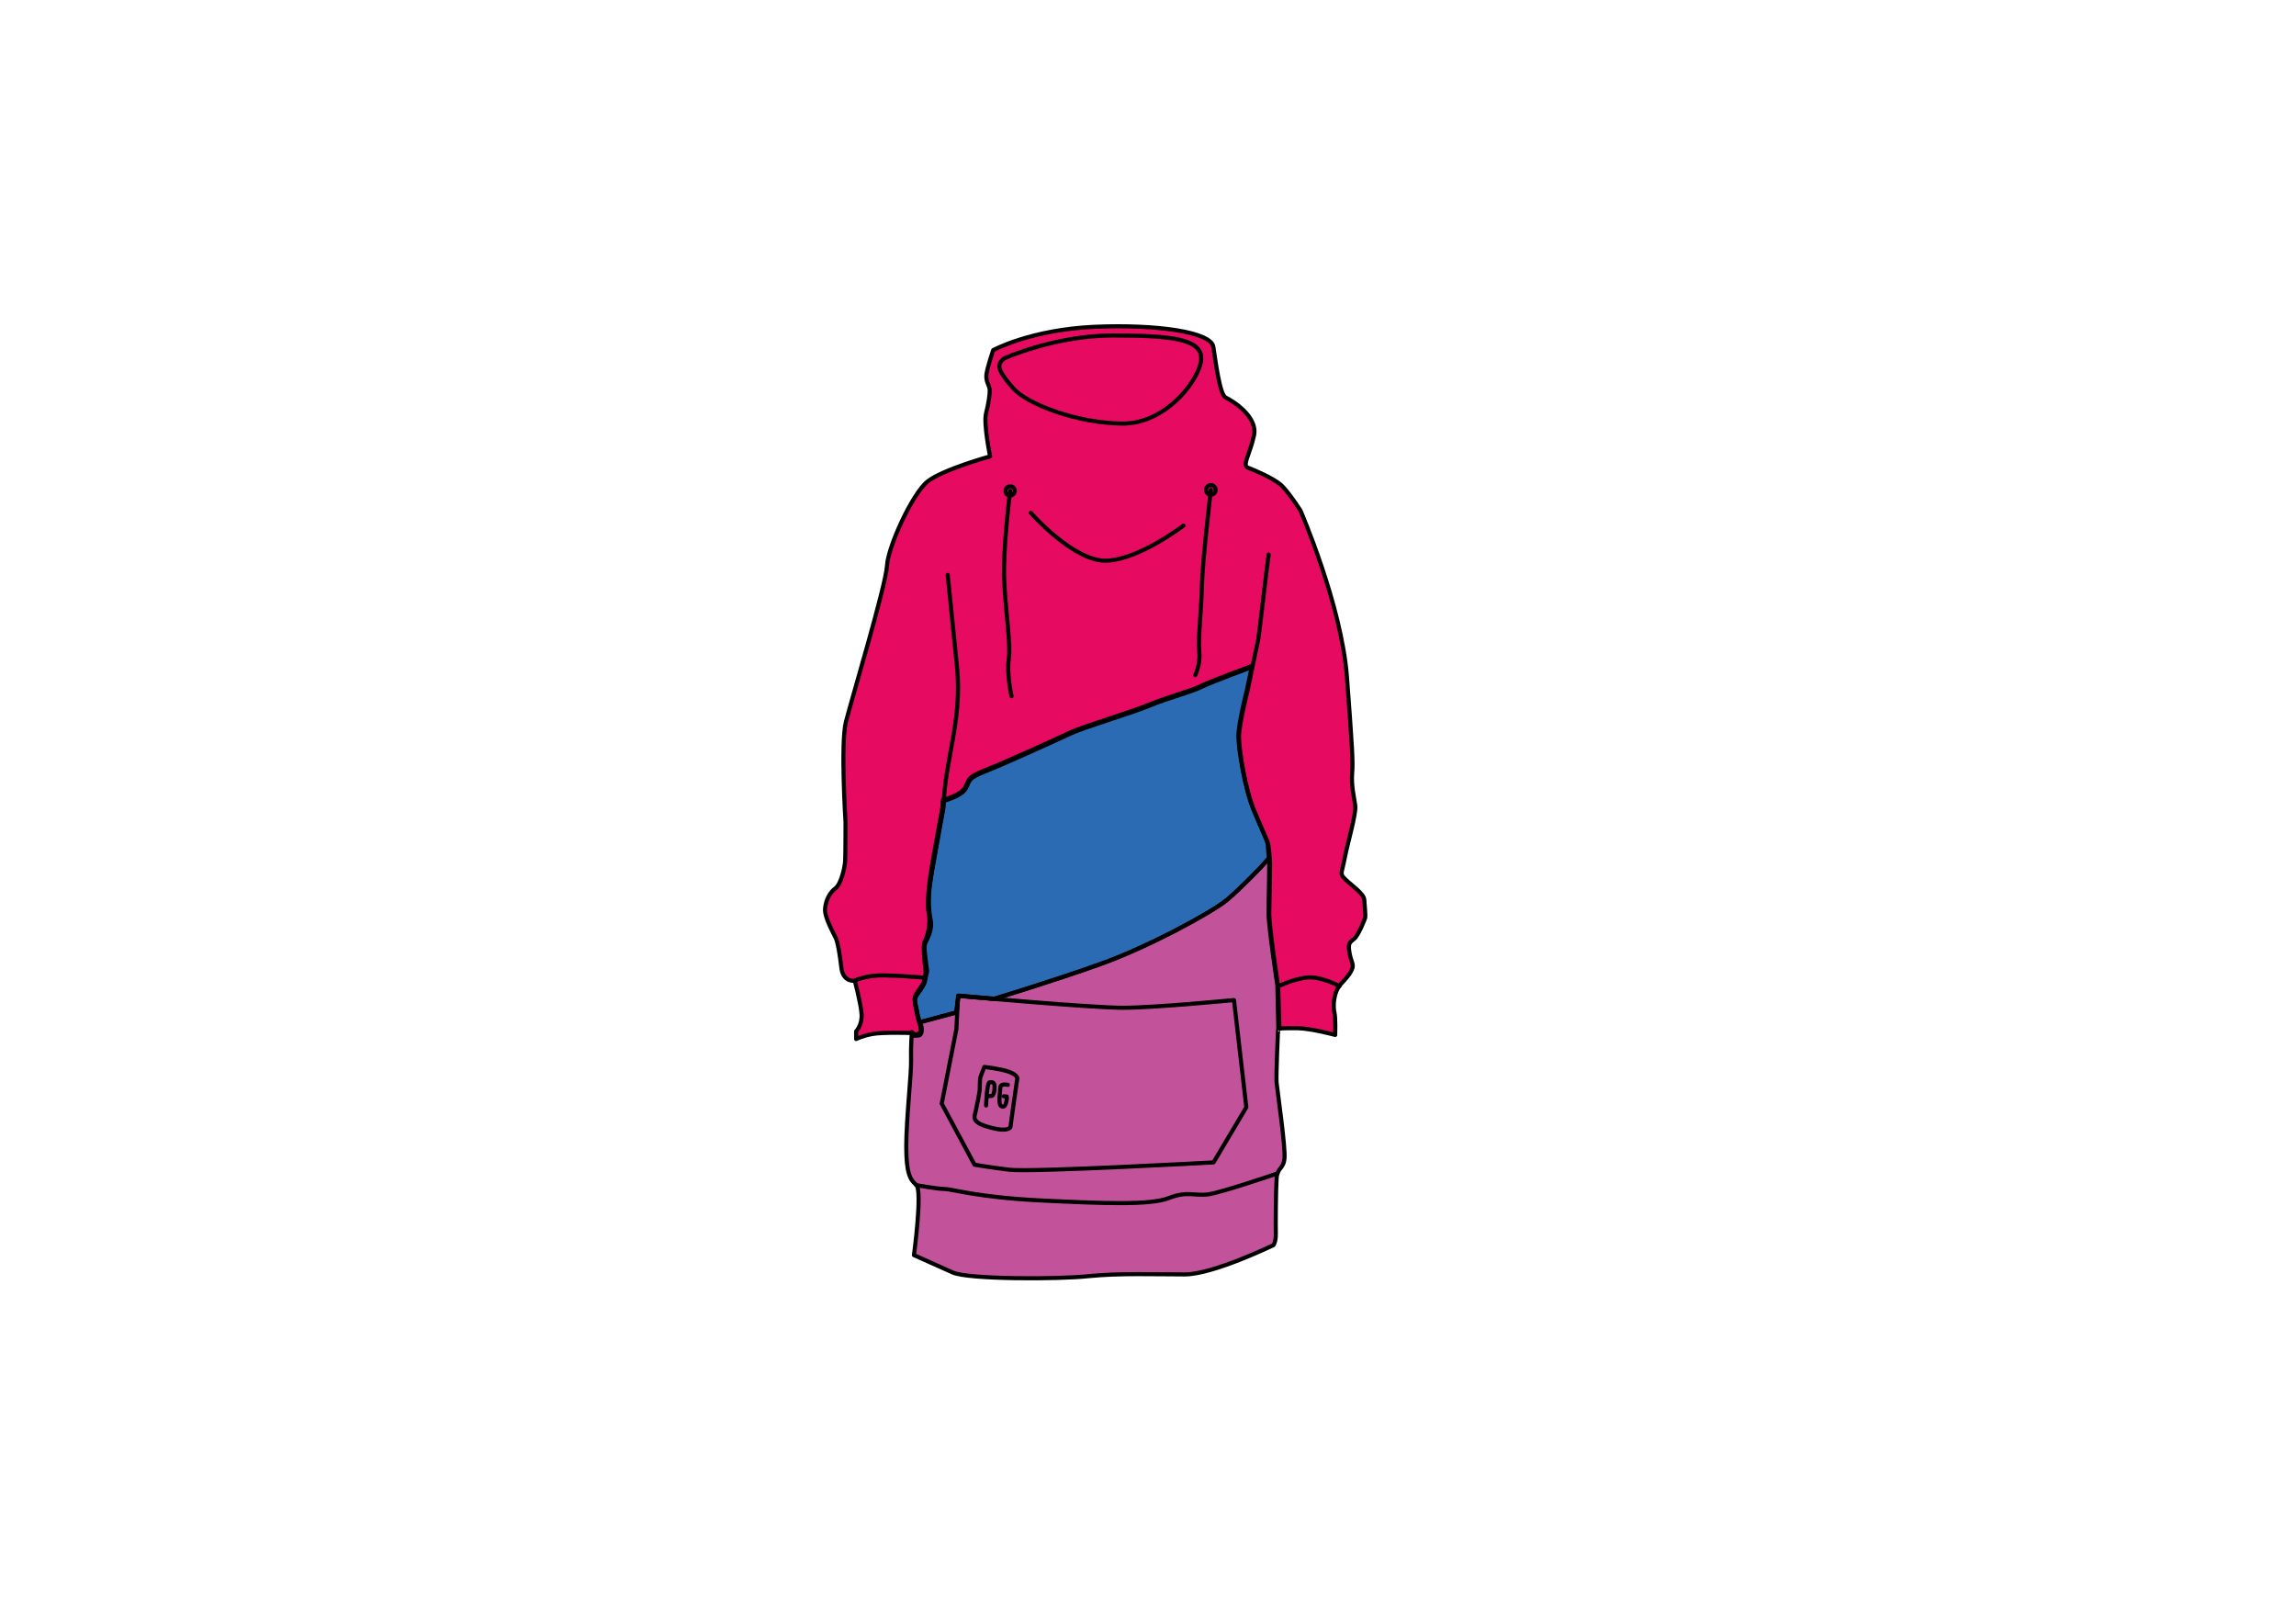 <?xml version="1.0" encoding="utf-8"?>
<!-- Generator: Adobe Illustrator 24.0.2, SVG Export Plug-In . SVG Version: 6.00 Build 0)  -->
<svg version="1.1" id="Слой_1" xmlns="http://www.w3.org/2000/svg" x="0px" y="0px"
	 viewBox="0 0 1191 842" style="enable-background:new 0 0 1191 842;" xml:space="preserve">
<style type="text/css">
	.st0{fill-rule:evenodd;clip-rule:evenodd;fill:#C2539A;}
	.st1{fill-rule:evenodd;clip-rule:evenodd;fill:#2B6BB3;}
	.st2{fill-rule:evenodd;clip-rule:evenodd;fill:#E60B60;}
	.st3{fill:none;stroke:#000000;stroke-width:2.126;stroke-linecap:round;stroke-linejoin:round;stroke-miterlimit:22.926;}
</style>
<g id="bottom">
	<path class="st0" d="M662.6,532.6c-0.2,0-1.2,25.6-0.9,28.3c0.5,5.1,4.7,33.8,4.1,39.5c-0.6,5.7-3.8,4.5-4.1,10.6
		c-0.4,6.2-0.5,24-0.4,28.3s-1.2,6-1.2,6s-31.4,15.2-46.1,15.2c-14.7,0-34.3-0.7-49.9,0.9c-15.6,1.7-62.7,1.7-70.5-1.9
		c-7.8-3.5-20.1-9-20.1-9s4.5-33.6,1.2-36.4c-3.3-2.8-5.2-6.2-5.2-20.1c0-14,2.7-37.7,2.5-44.7s0.4-14.5,0.4-14.5s0.8,1.2,1,1.4
		s1.5-0.1,2.9-0.8s0.1-5.7,0.1-5.7l19.1-5.1l1.1-8.7l18.6,1.6c0,0,29.8-9,55-18s58.2-27,65.7-33.3s17.9-17.3,17.9-17.3l3.9-4.4
		l0.1,2.7c0,0-0.2,18.3-0.4,25c-0.2,6.8,4.6,38.3,4.6,38.3L662.6,532.6z"/>
</g>
<g id="middle">
	<path class="st1" d="M657.7,444.6l-3.9,4.4c0,0-10.4,11-17.9,17.3s-40.5,24.3-65.7,33.3s-55,18-55,18l-18.6-1.6l-1.1,8.7l-19.1,5.1
		c0,0,0.1,0.4,0.2,1c-0.4-1.3-0.7-2.4-0.7-2.4s-2.4-9.5-1.9-11.7c0.6-2.1,4.3-6.3,4.8-8s0.9-4.9,0.9-4.9s-0.7-5.7-0.9-9.7
		c-0.2-4-0.1-5.5,0.7-6.9c0.8-1.5,3.1-8.1,1.7-14.5s1.7-24.1,2.4-28c0.7-3.9,4.8-26.6,4.8-26.6l0.2-3.7c0,0,8.5-2.1,11.2-5.9
		c2.7-3.7,0.1-5.4,10.2-9.3c10-3.9,38-16.6,44.7-19.8c6.8-3.2,30.9-10.3,40.8-14.4c9.9-4.1,22.1-7.2,26.7-9.6
		c4.7-2.4,26.7-10.5,26.7-10.5l-2.5,12.1c0,0-4.6,17.9-4.5,24.6s3.2,26.7,7.9,38s6.9,15.6,7.3,17.6
		C657.2,439.1,657.7,444.6,657.7,444.6z"/>
</g>
<g id="top">
	<path class="st2" d="M472.9,535.3c0,0-15.8-0.5-20.8,0.5c-5,0.9-8.5,2.6-8.5,2.6v-4c0,0,3.3-3.3,2.8-9.2s-3.5-17-3.5-17
		s-5.9,0.9-6.9-6.4c-0.9-7.3-1.7-12.5-2.8-15.4c-1.2-2.8-6.2-11.1-5.7-15.8c0.5-4.7,2.6-8.3,5.4-10.4s4.7-10.2,5-14
		c0.2-3.8,0.2-20.3,0.2-20.3s-2.6-40.9,0.2-52c2.8-11.1,20.8-71,21.3-80.9s13.2-37.6,21.1-43.8c7.8-6.2,32.4-13,32.4-13
		s-3.5-16.9-2.1-22.4c1.4-5.4,1.9-9.6,1.9-11.9c0-2.4-2.2-4.3-1.7-8.3c0.6-4,3.5-12.5,3.5-12.5s19.4-10.6,52.5-12.1
		c33.1-1.4,60.6,2.8,61.7,10.4c1.2,7.6,3.3,24.8,6.4,26.3c3.1,1.4,16.8,9.7,14.7,19.6c-2.1,9.9-6.4,15.6-3.1,16.8
		c3.3,1.2,12.5,5.2,16.6,8.5c4,3.3,10.6,13.7,10.6,13.7s21.3,49,24.1,86.3c2.8,37.4,3.2,43.8,2.7,50c-0.5,6.3,1,12.3,1.6,16.7
		c0.6,4.4-4,19.5-5.5,27.5s-2.8,7.7,0.5,10.9c3.3,3.2,9.5,7.3,9.7,10.5s0.7,8.3,0.5,9.2c-0.2,0.9-3.6,9.3-5.7,11
		c-2.1,1.7-3.1,2.2-2.7,5.7c0.4,3.5,1.1,4.9,1.8,7.3s-1.4,5.6-5.7,10.1c-4.4,4.5-4.4,12.2-3.7,15.1c0.7,2.8,0.4,11.7,0.4,11.7
		s-12.4-3.4-19.6-3.5c-7.2-0.1-9.3,0.2-9.3,0.2l-0.7-21.9c0,0-4.8-31.6-4.6-38.3c0.2-6.8,0.4-25,0.4-25l-0.1-2.7
		c0,0-0.4-5.4-0.8-7.4c-0.3-2-2.6-6.3-7.3-17.6c-4.7-11.3-7.8-31.3-7.9-38c-0.1-6.7,4.5-24.6,4.5-24.6l2.5-12.1
		c0,0-22,8.1-26.7,10.5c-4.6,2.4-16.8,5.5-26.7,9.6s-34,11.2-40.8,14.4c-6.8,3.2-34.7,15.9-44.7,19.8s-7.5,5.5-10.2,9.3
		s-11.2,5.9-11.2,5.9l-0.2,3.7c0,0-4.1,22.7-4.8,26.6c-0.7,3.9-3.8,21.6-2.4,28s-0.9,13-1.7,14.5c-0.8,1.5-0.9,2.9-0.7,6.9
		c0.2,4,0.9,9.7,0.9,9.7s-0.3,3.2-0.9,4.9c-0.5,1.7-4.3,5.9-4.8,8c-0.6,2.1,1.9,11.7,1.9,11.7s0.4,1,0.7,2.4l0,0l0,0
		c0.3,1.5,0.6,4.1-0.3,4.6c-1.3,0.7-2.7,1-2.9,0.8C473.8,536.5,472.9,535.3,472.9,535.3z"/>
</g>
<g id="Layer_3">
	<path class="st3" d="M663.1,533.1c-0.2,0-1.2,25.6-0.9,28.3c0.5,5.1,4.7,33.8,4.1,39.5c-0.6,5.7-3.8,4.5-4.1,10.6
		c-0.4,6.2-0.5,24-0.4,28.3s-1.2,6-1.2,6s-31.3,15.2-46,15.2s-34.3-0.7-49.9,0.9c-15.6,1.7-62.7,1.7-70.5-1.9
		c-7.8-3.5-20.1-9-20.1-9s4.5-33.6,1.2-36.4c-3.3-2.8-5.2-6.2-5.2-20.1c0-14,2.7-37.7,2.5-44.7s0.4-14.5,0.4-14.5s0.8,1.2,1,1.4
		s1.5-0.1,2.9-0.8s0.1-5.7,0.1-5.7l19.1-5.1l1.1-8.7l18.6,1.6c0,0,29.8-9,55-18s58.2-27,65.7-33.3s17.9-17.3,17.9-17.3l3.9-4.4
		l0.1,2.7c0,0-0.2,18.3-0.4,25c-0.2,6.8,4.6,38.3,4.6,38.3L663.1,533.1z"/>
	<path class="st3" d="M662.7,608.6c0,0-29.2,10-36.1,10.9c-6.9,0.9-10.6-1.9-20.3,1.9c-9.7,3.8-34.3,2.8-67.2,1.2
		c-32.9-1.7-45.2-5.9-49-5.9s-14.8-2-14.8-2"/>
	<path class="st3" d="M497,516.5c0,0,68.6,6.2,85.4,6.2c16.8,0,57.7-4,57.7-4l6.4,55.6l-17,28.6c0,0-94.9,5.2-106,3.8
		s-18-2.6-18-2.6l-17-31.7l7.6-38.6L497,516.5z"/>
	<path class="st3" d="M510.6,553.4c0,0,8.3,0.9,12.8,2.5c4.5,1.7,4.3,3.4,4.3,3.4s-3.4,23.5-3.5,25c-0.2,1.5-3.5,2.2-8.5,1
		s-11.1-2.8-10.1-6.8s2.6-12.4,2.6-13.1c0-0.8,0.1-5.9,0.3-6.4C508.6,558.4,510.6,553.4,510.6,553.4z"/>
	<path class="st3" d="M511.5,573.4c0,0,0.4-12.1,1.9-12.1c1.5-0.1,2.4,0.1,2.5,2.2c0.1,2.1-0.4,3.9-0.9,4.6
		c-0.5,0.7-3.2,0.3-3.2,0.3"/>
	<path class="st3" d="M522.8,562.7c0,0-3.8-1-3.9,1.4c-0.1,2.5-1.2,8.6,0.4,9.6c1.6,1,2.5-0.7,2.8-2.6c0.1-0.7,0.2-1.2,0.2-1.6
		c0-0.9,0.1-0.8-0.5-0.8l-1.1-0.1"/>
</g>
<g id="Layer_2">
	<path class="st3" d="M658.2,445.1l-3.9,4.4c0,0-10.4,11-17.9,17.3s-40.5,24.3-65.7,33.3s-55,18-55,18l-18.6-1.6l-1.1,8.7l-19.1,5.1
		c0,0,0.1,0.4,0.2,1c-0.4-1.3-0.7-2.4-0.7-2.4s-2.4-9.5-1.9-11.7c0.6-2.1,4.3-6.3,4.8-8s0.9-4.9,0.9-4.9s-0.7-5.7-0.9-9.7
		c-0.2-4-0.1-5.5,0.7-6.9c0.8-1.5,3.1-8.1,1.7-14.5s1.7-24.1,2.4-28c0.7-3.9,4.8-26.6,4.8-26.6l0.2-3.7c0,0,8.5-2.1,11.2-5.9
		c2.7-3.7,0.1-5.4,10.2-9.3c10-3.9,38-16.6,44.7-19.8c6.8-3.2,30.9-10.3,40.8-14.4c9.9-4.1,22.1-7.2,26.7-9.6
		c4.7-2.4,26.7-10.5,26.7-10.5l-2.5,12.1c0,0-4.6,17.9-4.5,24.6s3.2,26.7,7.9,38s6.9,15.6,7.3,17.6
		C657.7,439.6,658.2,445.1,658.2,445.1z"/>
</g>
<g id="Layer_1">
	<path class="st3" d="M473.4,535.8c0,0-15.8-0.5-20.8,0.5c-5,0.9-8.5,2.6-8.5,2.6v-4c0,0,3.3-3.3,2.8-9.2s-3.5-17-3.5-17
		s-5.9,0.9-6.9-6.4c-0.9-7.3-1.7-12.5-2.8-15.4c-1.2-2.8-6.2-11.1-5.7-15.8c0.5-4.7,2.6-8.3,5.4-10.4s4.7-10.2,5-14
		c0.2-3.8,0.2-20.3,0.2-20.3s-2.6-40.9,0.2-52c2.8-11.1,20.8-71,21.3-80.9s13.2-37.6,21.1-43.8c7.8-6.2,32.4-13,32.4-13
		s-3.5-16.9-2.1-22.4c1.4-5.4,1.9-9.6,1.9-11.9c0-2.4-2.2-4.3-1.7-8.3c0.6-4,3.5-12.5,3.5-12.5s19.4-10.6,52.5-12.1
		c33.1-1.4,60.6,2.8,61.7,10.4c1.2,7.6,3.3,24.8,6.4,26.3c3.1,1.4,16.8,9.7,14.7,19.6c-2.1,9.9-6.4,15.6-3.1,16.8
		c3.3,1.2,12.5,5.2,16.6,8.5c4,3.3,10.6,13.7,10.6,13.7s21.3,49,24.1,86.3c2.8,37.4,3.2,43.8,2.7,50c-0.5,6.3,1,12.3,1.6,16.7
		c0.6,4.4-4,19.5-5.5,27.5s-2.8,7.7,0.5,10.9c3.3,3.2,9.5,7.3,9.7,10.5s0.7,8.3,0.5,9.2c-0.2,0.9-3.6,9.3-5.7,11
		c-2.1,1.7-3.1,2.2-2.7,5.7c0.4,3.5,1.1,4.9,1.8,7.3s-1.4,5.6-5.7,10.1c-4.4,4.5-4.4,12.2-3.7,15.1c0.7,2.8,0.4,11.7,0.4,11.7
		s-12.4-3.4-19.6-3.5c-7.2-0.1-9.3,0.2-9.3,0.2l-0.7-21.9c0,0-4.8-31.6-4.6-38.3c0.2-6.8,0.4-25,0.4-25l-0.1-2.7
		c0,0-0.4-5.4-0.8-7.4c-0.3-2-2.6-6.3-7.3-17.6c-4.7-11.3-7.8-31.3-7.9-38c-0.1-6.7,4.5-24.6,4.5-24.6l2.5-12.1
		c0,0-22,8.1-26.7,10.5c-4.6,2.4-16.8,5.5-26.7,9.6s-34,11.2-40.8,14.4c-6.8,3.2-34.7,15.9-44.7,19.8s-7.5,5.5-10.2,9.3
		s-11.2,5.9-11.2,5.9l-0.2,3.7c0,0-4.1,22.7-4.8,26.6c-0.7,3.9-3.8,21.6-2.4,28s-0.9,13-1.7,14.5c-0.8,1.5-0.9,2.9-0.7,6.9
		c0.2,4,0.9,9.7,0.9,9.7s-0.3,3.2-0.9,4.9c-0.5,1.7-4.3,5.9-4.8,8c-0.6,2.1,1.9,11.7,1.9,11.7s0.4,1,0.7,2.4l0,0l0,0
		c0.3,1.5,0.6,4.1-0.3,4.6c-1.3,0.7-2.7,1-2.9,0.8C474.3,537,473.4,535.8,473.4,535.8z"/>
	<path class="st3" d="M473.4,535.8c0,0,3.7,3.1,4.6-0.3c0.8-3.4-1.5-5.7-2.2-10.3s-2.1-6.3-0.5-8.8c1.7-2.5,3.9-4.7,4.4-8.3
		c0.5-3.5,1.7-1.9,0.9-7.1c-0.7-5.2-1.5-10.5-0.6-12.2s3.9-6.5,2.7-11.9s-0.9-13.5-0.9-14.9s7.6-43.1,7.6-43.1
		c0.7-25.3,9.9-44.7,7-73.4c-0.2-1.5-4.6-45.7-4.8-47.3"/>
	<path class="st3" d="M521.1,185.8c0,0,26.3-11.8,56.1-11.8s45.4,1.7,45.9,11.4s-17.3,34.5-40.9,34.3c-23.7-0.2-49.4-10.2-56.5-18.2
		s-7.7-10.8-7.2-12.4C518.8,187.3,521.1,185.8,521.1,185.8z"/>
	<path class="st3" d="M534.7,266c0,0,22.7,25.8,39.7,24.8c17-0.9,39.5-18.2,39.5-18.2"/>
	<path class="st3" d="M649.7,345.8c1-4.8,2-9.6,3-14.2c0.4-1.9,5-42.2,5.4-44"/>
	<path class="st3" d="M443.4,508.6c0,0,5.9-2.9,15.3-2.7c9.5,0.2,21.1,1.2,21.1,1.2"/>
	<path class="st3" d="M694.8,511.5c0,0-9.4-5.2-16.7-4.5s-15.2,4.7-15.2,4.7"/>
	<path class="st3" d="M524,257c1.3,0,2.4-1.1,2.4-2.4c0-1.3-1.1-2.4-2.4-2.4s-2.4,1.1-2.4,2.4C521.5,255.9,522.6,257,524,257z"/>
	<path class="st3" d="M628.1,256.6c1.4,0,2.5-1.1,2.5-2.5s-1.1-2.5-2.5-2.5s-2.5,1.1-2.5,2.5C625.6,255.4,626.7,256.6,628.1,256.6z"
		/>
	<path class="st3" d="M524,254.6c0,0-3.8,29.9-3.1,46.2c0.7,16.3,3.5,33.4,2.4,40.9c-1.2,7.6,1.4,19.4,1.4,19.4"/>
	<path class="st3" d="M628.1,254.1c0,0-4.4,37.7-4.6,49.1c-0.2,11.4-2.1,28.2-1.4,34.8s-2.1,12.2-2.1,12.2"/>
</g>
</svg>
